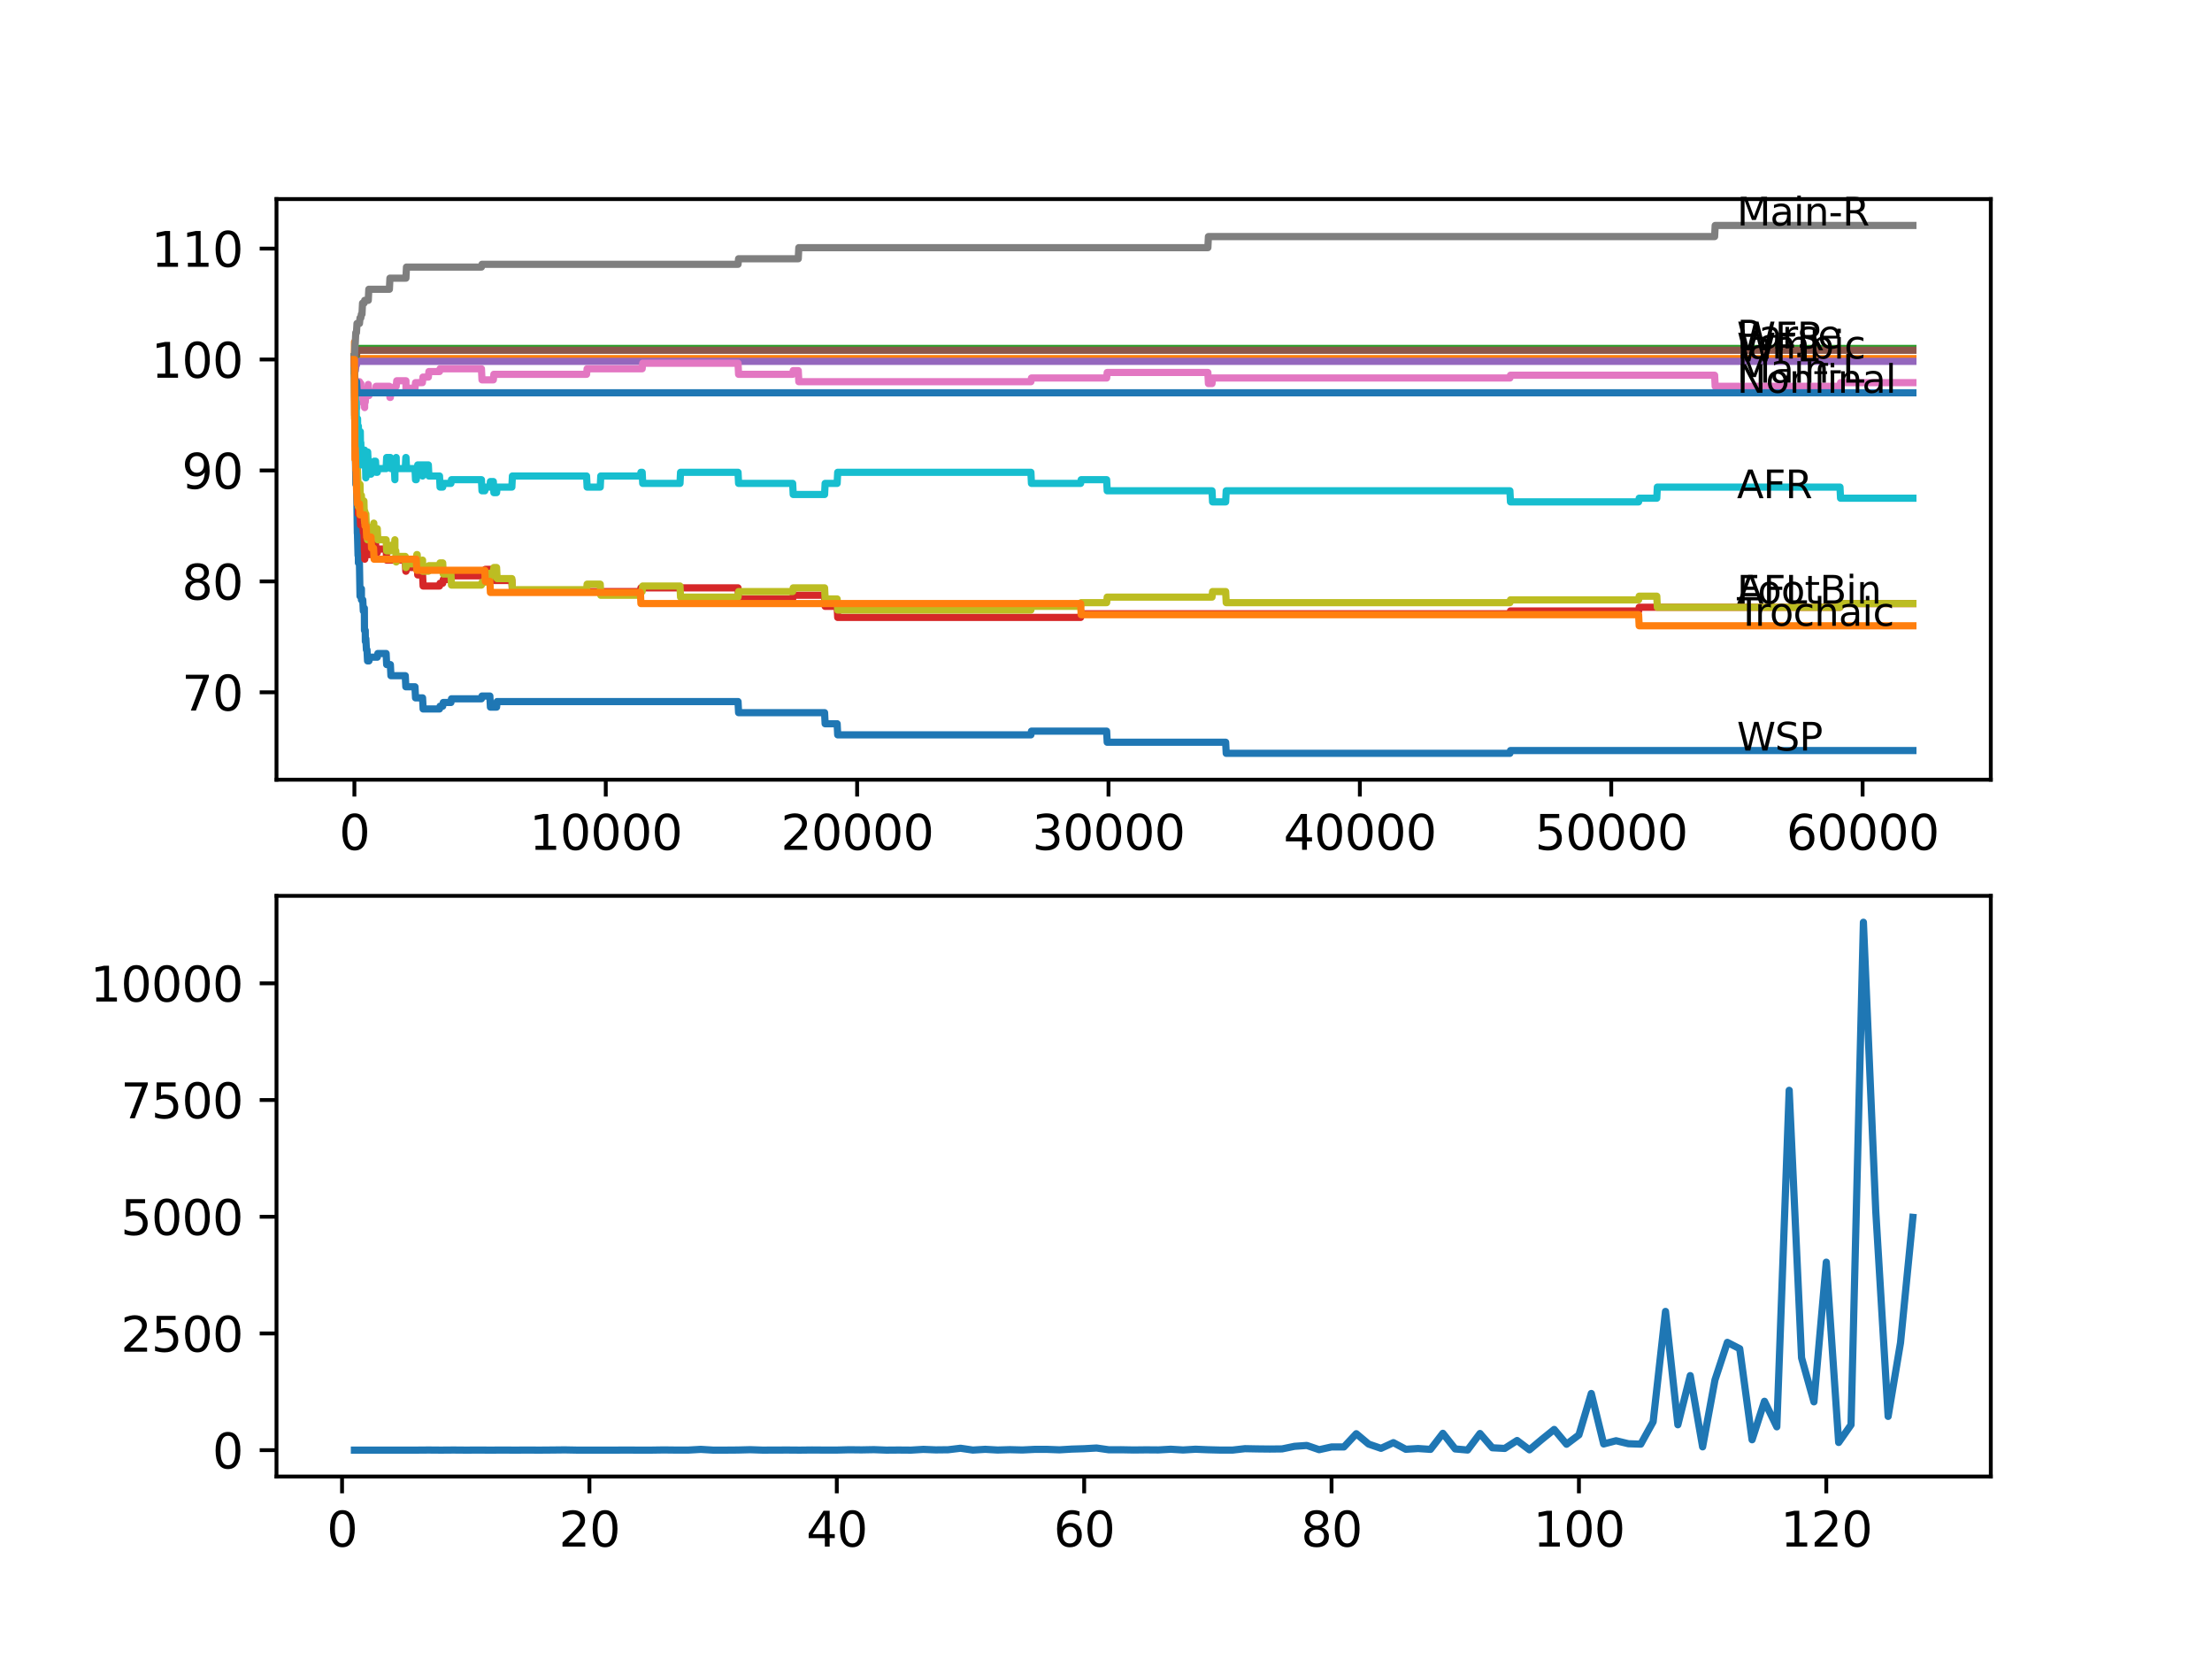 <?xml version="1.0" encoding="utf-8" standalone="no"?>
<!DOCTYPE svg PUBLIC "-//W3C//DTD SVG 1.1//EN"
  "http://www.w3.org/Graphics/SVG/1.1/DTD/svg11.dtd">
<svg xmlns:xlink="http://www.w3.org/1999/xlink" width="460.8pt" height="345.6pt" viewBox="0 0 460.8 345.6" xmlns="http://www.w3.org/2000/svg" version="1.1">
 <defs>
  <style type="text/css">*{stroke-linejoin: round; stroke-linecap: butt}</style>
 </defs>
 <g id="figure_1">
  <g id="patch_1">
   <path d="M 0 345.6 
L 460.8 345.6 
L 460.8 0 
L 0 0 
z
" style="fill: #ffffff"/>
  </g>
  <g id="axes_1">
   <g id="patch_2">
    <path d="M 57.6 162.432 
L 414.72 162.432 
L 414.72 41.472 
L 57.6 41.472 
z
" style="fill: #ffffff"/>
   </g>
   <g id="matplotlib.axis_1">
    <g id="xtick_1">
     <g id="line2d_1">
      <defs>
       <path id="md8b96fc573" d="M 0 0 
L 0 3.5 
" style="stroke: #000000; stroke-width: 0.8"/>
      </defs>
      <g>
       <use xlink:href="#md8b96fc573" x="73.827" y="162.432" style="stroke: #000000; stroke-width: 0.8"/>
      </g>
     </g>
     <g id="text_1">
      <!-- 0 -->
      <g transform="translate(70.646 177.03)scale(0.1 -0.1)">
       <defs>
        <path id="DejaVuSans-30" d="M 2034 4250 
Q 1547 4250 1301 3770 
Q 1056 3291 1056 2328 
Q 1056 1369 1301 889 
Q 1547 409 2034 409 
Q 2525 409 2770 889 
Q 3016 1369 3016 2328 
Q 3016 3291 2770 3770 
Q 2525 4250 2034 4250 
z
M 2034 4750 
Q 2819 4750 3233 4129 
Q 3647 3509 3647 2328 
Q 3647 1150 3233 529 
Q 2819 -91 2034 -91 
Q 1250 -91 836 529 
Q 422 1150 422 2328 
Q 422 3509 836 4129 
Q 1250 4750 2034 4750 
z
" transform="scale(0.016)"/>
       </defs>
       <use xlink:href="#DejaVuSans-30"/>
      </g>
     </g>
    </g>
    <g id="xtick_2">
     <g id="line2d_2">
      <g>
       <use xlink:href="#md8b96fc573" x="126.192" y="162.432" style="stroke: #000000; stroke-width: 0.8"/>
      </g>
     </g>
     <g id="text_2">
      <!-- 10000 -->
      <g transform="translate(110.286 177.03)scale(0.1 -0.1)">
       <defs>
        <path id="DejaVuSans-31" d="M 794 531 
L 1825 531 
L 1825 4091 
L 703 3866 
L 703 4441 
L 1819 4666 
L 2450 4666 
L 2450 531 
L 3481 531 
L 3481 0 
L 794 0 
L 794 531 
z
" transform="scale(0.016)"/>
       </defs>
       <use xlink:href="#DejaVuSans-31"/>
       <use xlink:href="#DejaVuSans-30" x="63.623"/>
       <use xlink:href="#DejaVuSans-30" x="127.246"/>
       <use xlink:href="#DejaVuSans-30" x="190.869"/>
       <use xlink:href="#DejaVuSans-30" x="254.492"/>
      </g>
     </g>
    </g>
    <g id="xtick_3">
     <g id="line2d_3">
      <g>
       <use xlink:href="#md8b96fc573" x="178.556" y="162.432" style="stroke: #000000; stroke-width: 0.8"/>
      </g>
     </g>
     <g id="text_3">
      <!-- 20000 -->
      <g transform="translate(162.65 177.03)scale(0.1 -0.1)">
       <defs>
        <path id="DejaVuSans-32" d="M 1228 531 
L 3431 531 
L 3431 0 
L 469 0 
L 469 531 
Q 828 903 1448 1529 
Q 2069 2156 2228 2338 
Q 2531 2678 2651 2914 
Q 2772 3150 2772 3378 
Q 2772 3750 2511 3984 
Q 2250 4219 1831 4219 
Q 1534 4219 1204 4116 
Q 875 4013 500 3803 
L 500 4441 
Q 881 4594 1212 4672 
Q 1544 4750 1819 4750 
Q 2544 4750 2975 4387 
Q 3406 4025 3406 3419 
Q 3406 3131 3298 2873 
Q 3191 2616 2906 2266 
Q 2828 2175 2409 1742 
Q 1991 1309 1228 531 
z
" transform="scale(0.016)"/>
       </defs>
       <use xlink:href="#DejaVuSans-32"/>
       <use xlink:href="#DejaVuSans-30" x="63.623"/>
       <use xlink:href="#DejaVuSans-30" x="127.246"/>
       <use xlink:href="#DejaVuSans-30" x="190.869"/>
       <use xlink:href="#DejaVuSans-30" x="254.492"/>
      </g>
     </g>
    </g>
    <g id="xtick_4">
     <g id="line2d_4">
      <g>
       <use xlink:href="#md8b96fc573" x="230.921" y="162.432" style="stroke: #000000; stroke-width: 0.8"/>
      </g>
     </g>
     <g id="text_4">
      <!-- 30000 -->
      <g transform="translate(215.015 177.03)scale(0.1 -0.1)">
       <defs>
        <path id="DejaVuSans-33" d="M 2597 2516 
Q 3050 2419 3304 2112 
Q 3559 1806 3559 1356 
Q 3559 666 3084 287 
Q 2609 -91 1734 -91 
Q 1441 -91 1130 -33 
Q 819 25 488 141 
L 488 750 
Q 750 597 1062 519 
Q 1375 441 1716 441 
Q 2309 441 2620 675 
Q 2931 909 2931 1356 
Q 2931 1769 2642 2001 
Q 2353 2234 1838 2234 
L 1294 2234 
L 1294 2753 
L 1863 2753 
Q 2328 2753 2575 2939 
Q 2822 3125 2822 3475 
Q 2822 3834 2567 4026 
Q 2313 4219 1838 4219 
Q 1578 4219 1281 4162 
Q 984 4106 628 3988 
L 628 4550 
Q 988 4650 1302 4700 
Q 1616 4750 1894 4750 
Q 2613 4750 3031 4423 
Q 3450 4097 3450 3541 
Q 3450 3153 3228 2886 
Q 3006 2619 2597 2516 
z
" transform="scale(0.016)"/>
       </defs>
       <use xlink:href="#DejaVuSans-33"/>
       <use xlink:href="#DejaVuSans-30" x="63.623"/>
       <use xlink:href="#DejaVuSans-30" x="127.246"/>
       <use xlink:href="#DejaVuSans-30" x="190.869"/>
       <use xlink:href="#DejaVuSans-30" x="254.492"/>
      </g>
     </g>
    </g>
    <g id="xtick_5">
     <g id="line2d_5">
      <g>
       <use xlink:href="#md8b96fc573" x="283.285" y="162.432" style="stroke: #000000; stroke-width: 0.8"/>
      </g>
     </g>
     <g id="text_5">
      <!-- 40000 -->
      <g transform="translate(267.379 177.03)scale(0.1 -0.1)">
       <defs>
        <path id="DejaVuSans-34" d="M 2419 4116 
L 825 1625 
L 2419 1625 
L 2419 4116 
z
M 2253 4666 
L 3047 4666 
L 3047 1625 
L 3713 1625 
L 3713 1100 
L 3047 1100 
L 3047 0 
L 2419 0 
L 2419 1100 
L 313 1100 
L 313 1709 
L 2253 4666 
z
" transform="scale(0.016)"/>
       </defs>
       <use xlink:href="#DejaVuSans-34"/>
       <use xlink:href="#DejaVuSans-30" x="63.623"/>
       <use xlink:href="#DejaVuSans-30" x="127.246"/>
       <use xlink:href="#DejaVuSans-30" x="190.869"/>
       <use xlink:href="#DejaVuSans-30" x="254.492"/>
      </g>
     </g>
    </g>
    <g id="xtick_6">
     <g id="line2d_6">
      <g>
       <use xlink:href="#md8b96fc573" x="335.65" y="162.432" style="stroke: #000000; stroke-width: 0.8"/>
      </g>
     </g>
     <g id="text_6">
      <!-- 50000 -->
      <g transform="translate(319.744 177.03)scale(0.1 -0.1)">
       <defs>
        <path id="DejaVuSans-35" d="M 691 4666 
L 3169 4666 
L 3169 4134 
L 1269 4134 
L 1269 2991 
Q 1406 3038 1543 3061 
Q 1681 3084 1819 3084 
Q 2600 3084 3056 2656 
Q 3513 2228 3513 1497 
Q 3513 744 3044 326 
Q 2575 -91 1722 -91 
Q 1428 -91 1123 -41 
Q 819 9 494 109 
L 494 744 
Q 775 591 1075 516 
Q 1375 441 1709 441 
Q 2250 441 2565 725 
Q 2881 1009 2881 1497 
Q 2881 1984 2565 2268 
Q 2250 2553 1709 2553 
Q 1456 2553 1204 2497 
Q 953 2441 691 2322 
L 691 4666 
z
" transform="scale(0.016)"/>
       </defs>
       <use xlink:href="#DejaVuSans-35"/>
       <use xlink:href="#DejaVuSans-30" x="63.623"/>
       <use xlink:href="#DejaVuSans-30" x="127.246"/>
       <use xlink:href="#DejaVuSans-30" x="190.869"/>
       <use xlink:href="#DejaVuSans-30" x="254.492"/>
      </g>
     </g>
    </g>
    <g id="xtick_7">
     <g id="line2d_7">
      <g>
       <use xlink:href="#md8b96fc573" x="388.014" y="162.432" style="stroke: #000000; stroke-width: 0.8"/>
      </g>
     </g>
     <g id="text_7">
      <!-- 60000 -->
      <g transform="translate(372.108 177.03)scale(0.1 -0.1)">
       <defs>
        <path id="DejaVuSans-36" d="M 2113 2584 
Q 1688 2584 1439 2293 
Q 1191 2003 1191 1497 
Q 1191 994 1439 701 
Q 1688 409 2113 409 
Q 2538 409 2786 701 
Q 3034 994 3034 1497 
Q 3034 2003 2786 2293 
Q 2538 2584 2113 2584 
z
M 3366 4563 
L 3366 3988 
Q 3128 4100 2886 4159 
Q 2644 4219 2406 4219 
Q 1781 4219 1451 3797 
Q 1122 3375 1075 2522 
Q 1259 2794 1537 2939 
Q 1816 3084 2150 3084 
Q 2853 3084 3261 2657 
Q 3669 2231 3669 1497 
Q 3669 778 3244 343 
Q 2819 -91 2113 -91 
Q 1303 -91 875 529 
Q 447 1150 447 2328 
Q 447 3434 972 4092 
Q 1497 4750 2381 4750 
Q 2619 4750 2861 4703 
Q 3103 4656 3366 4563 
z
" transform="scale(0.016)"/>
       </defs>
       <use xlink:href="#DejaVuSans-36"/>
       <use xlink:href="#DejaVuSans-30" x="63.623"/>
       <use xlink:href="#DejaVuSans-30" x="127.246"/>
       <use xlink:href="#DejaVuSans-30" x="190.869"/>
       <use xlink:href="#DejaVuSans-30" x="254.492"/>
      </g>
     </g>
    </g>
   </g>
   <g id="matplotlib.axis_2">
    <g id="ytick_1">
     <g id="line2d_8">
      <defs>
       <path id="m84c830e5aa" d="M 0 0 
L -3.5 0 
" style="stroke: #000000; stroke-width: 0.8"/>
      </defs>
      <g>
       <use xlink:href="#m84c830e5aa" x="57.6" y="144.223" style="stroke: #000000; stroke-width: 0.8"/>
      </g>
     </g>
     <g id="text_8">
      <!-- 70 -->
      <g transform="translate(37.875 148.023)scale(0.1 -0.1)">
       <defs>
        <path id="DejaVuSans-37" d="M 525 4666 
L 3525 4666 
L 3525 4397 
L 1831 0 
L 1172 0 
L 2766 4134 
L 525 4134 
L 525 4666 
z
" transform="scale(0.016)"/>
       </defs>
       <use xlink:href="#DejaVuSans-37"/>
       <use xlink:href="#DejaVuSans-30" x="63.623"/>
      </g>
     </g>
    </g>
    <g id="ytick_2">
     <g id="line2d_9">
      <g>
       <use xlink:href="#m84c830e5aa" x="57.6" y="121.114" style="stroke: #000000; stroke-width: 0.8"/>
      </g>
     </g>
     <g id="text_9">
      <!-- 80 -->
      <g transform="translate(37.875 124.913)scale(0.1 -0.1)">
       <defs>
        <path id="DejaVuSans-38" d="M 2034 2216 
Q 1584 2216 1326 1975 
Q 1069 1734 1069 1313 
Q 1069 891 1326 650 
Q 1584 409 2034 409 
Q 2484 409 2743 651 
Q 3003 894 3003 1313 
Q 3003 1734 2745 1975 
Q 2488 2216 2034 2216 
z
M 1403 2484 
Q 997 2584 770 2862 
Q 544 3141 544 3541 
Q 544 4100 942 4425 
Q 1341 4750 2034 4750 
Q 2731 4750 3128 4425 
Q 3525 4100 3525 3541 
Q 3525 3141 3298 2862 
Q 3072 2584 2669 2484 
Q 3125 2378 3379 2068 
Q 3634 1759 3634 1313 
Q 3634 634 3220 271 
Q 2806 -91 2034 -91 
Q 1263 -91 848 271 
Q 434 634 434 1313 
Q 434 1759 690 2068 
Q 947 2378 1403 2484 
z
M 1172 3481 
Q 1172 3119 1398 2916 
Q 1625 2713 2034 2713 
Q 2441 2713 2670 2916 
Q 2900 3119 2900 3481 
Q 2900 3844 2670 4047 
Q 2441 4250 2034 4250 
Q 1625 4250 1398 4047 
Q 1172 3844 1172 3481 
z
" transform="scale(0.016)"/>
       </defs>
       <use xlink:href="#DejaVuSans-38"/>
       <use xlink:href="#DejaVuSans-30" x="63.623"/>
      </g>
     </g>
    </g>
    <g id="ytick_3">
     <g id="line2d_10">
      <g>
       <use xlink:href="#m84c830e5aa" x="57.6" y="98.004" style="stroke: #000000; stroke-width: 0.8"/>
      </g>
     </g>
     <g id="text_10">
      <!-- 90 -->
      <g transform="translate(37.875 101.803)scale(0.1 -0.1)">
       <defs>
        <path id="DejaVuSans-39" d="M 703 97 
L 703 672 
Q 941 559 1184 500 
Q 1428 441 1663 441 
Q 2288 441 2617 861 
Q 2947 1281 2994 2138 
Q 2813 1869 2534 1725 
Q 2256 1581 1919 1581 
Q 1219 1581 811 2004 
Q 403 2428 403 3163 
Q 403 3881 828 4315 
Q 1253 4750 1959 4750 
Q 2769 4750 3195 4129 
Q 3622 3509 3622 2328 
Q 3622 1225 3098 567 
Q 2575 -91 1691 -91 
Q 1453 -91 1209 -44 
Q 966 3 703 97 
z
M 1959 2075 
Q 2384 2075 2632 2365 
Q 2881 2656 2881 3163 
Q 2881 3666 2632 3958 
Q 2384 4250 1959 4250 
Q 1534 4250 1286 3958 
Q 1038 3666 1038 3163 
Q 1038 2656 1286 2365 
Q 1534 2075 1959 2075 
z
" transform="scale(0.016)"/>
       </defs>
       <use xlink:href="#DejaVuSans-39"/>
       <use xlink:href="#DejaVuSans-30" x="63.623"/>
      </g>
     </g>
    </g>
    <g id="ytick_4">
     <g id="line2d_11">
      <g>
       <use xlink:href="#m84c830e5aa" x="57.6" y="74.894" style="stroke: #000000; stroke-width: 0.8"/>
      </g>
     </g>
     <g id="text_11">
      <!-- 100 -->
      <g transform="translate(31.512 78.694)scale(0.1 -0.1)">
       <use xlink:href="#DejaVuSans-31"/>
       <use xlink:href="#DejaVuSans-30" x="63.623"/>
       <use xlink:href="#DejaVuSans-30" x="127.246"/>
      </g>
     </g>
    </g>
    <g id="ytick_5">
     <g id="line2d_12">
      <g>
       <use xlink:href="#m84c830e5aa" x="57.6" y="51.785" style="stroke: #000000; stroke-width: 0.8"/>
      </g>
     </g>
     <g id="text_12">
      <!-- 110 -->
      <g transform="translate(31.512 55.584)scale(0.1 -0.1)">
       <use xlink:href="#DejaVuSans-31"/>
       <use xlink:href="#DejaVuSans-31" x="63.623"/>
       <use xlink:href="#DejaVuSans-30" x="127.246"/>
      </g>
     </g>
    </g>
   </g>
   <g id="line2d_13">
    <path d="M 73.833 74.317 
L 73.838 74.317 
L 73.964 92.804 
L 73.985 92.227 
L 74.006 92.227 
L 74.131 100.893 
L 74.199 100.893 
L 74.288 99.545 
L 74.294 101.856 
L 74.299 101.856 
L 74.309 101.856 
L 74.44 111.1 
L 74.466 111.1 
L 74.587 115.722 
L 74.613 115.722 
L 74.66 114.951 
L 74.665 117.262 
L 74.712 117.262 
L 74.875 117.262 
L 75 124.195 
L 75.074 124.195 
L 75.189 123.425 
L 75.252 123.425 
L 75.288 122.654 
L 75.294 124.965 
L 75.351 124.965 
L 75.571 124.965 
L 75.686 127.276 
L 75.854 127.276 
L 75.901 126.699 
L 75.927 131.321 
L 76.09 131.321 
L 76.111 133.632 
L 76.2 133.054 
L 76.215 133.054 
L 76.331 135.365 
L 76.451 135.365 
L 76.566 137.676 
L 76.859 137.676 
L 76.975 136.905 
L 78.593 136.905 
L 78.708 136.135 
L 80.436 136.135 
L 80.551 138.446 
L 81.321 138.446 
L 81.436 140.757 
L 84.426 140.757 
L 84.541 143.068 
L 86.447 143.068 
L 86.563 145.379 
L 88.029 145.379 
L 88.144 147.69 
L 91.558 147.69 
L 91.673 147.112 
L 92.223 147.112 
L 92.338 146.342 
L 93.935 146.342 
L 94.051 145.572 
L 100.292 145.572 
L 100.408 144.994 
L 102.047 144.994 
L 102.162 147.305 
L 103.445 147.305 
L 103.56 146.149 
L 153.746 146.149 
L 153.861 148.46 
L 171.775 148.46 
L 171.89 150.771 
L 174.393 150.771 
L 174.509 153.082 
L 214.756 153.082 
L 214.871 152.312 
L 230.533 152.312 
L 230.649 154.623 
L 255.328 154.623 
L 255.443 156.934 
L 314.542 156.934 
L 314.657 156.356 
L 398.487 156.356 
L 398.487 156.356 
" clip-path="url(#p5b0d6e015f)" style="fill: none; stroke: #1f77b4; stroke-width: 1.5; stroke-linecap: square"/>
   </g>
   <g id="line2d_14">
    <path d="M 73.833 74.894 
L 73.854 71.235 
L 73.948 72.391 
L 74.063 74.702 
L 398.487 74.702 
L 398.487 74.702 
" clip-path="url(#p5b0d6e015f)" style="fill: none; stroke: #ff7f0e; stroke-width: 1.5; stroke-linecap: square"/>
   </g>
   <g id="line2d_15">
    <path d="M 73.833 74.317 
L 73.838 76.628 
L 73.859 74.124 
L 73.943 75.28 
L 74.032 75.28 
L 74.147 74.124 
L 74.252 74.124 
L 74.372 72.583 
L 398.487 72.583 
L 398.487 72.583 
" clip-path="url(#p5b0d6e015f)" style="fill: none; stroke: #2ca02c; stroke-width: 1.5; stroke-linecap: square"/>
   </g>
   <g id="line2d_16">
    <path d="M 73.833 74.894 
L 73.911 83.368 
L 73.958 82.212 
L 73.964 82.212 
L 73.995 81.635 
L 74.011 86.257 
L 74.026 86.257 
L 74.147 91.456 
L 74.173 91.456 
L 74.178 93.767 
L 74.283 92.419 
L 74.288 92.419 
L 74.414 99.352 
L 74.466 99.352 
L 74.587 105.515 
L 74.613 105.515 
L 74.66 104.744 
L 74.665 107.055 
L 74.712 107.055 
L 74.995 107.055 
L 75.11 109.366 
L 75.163 109.366 
L 75.278 108.596 
L 75.571 108.596 
L 75.686 110.907 
L 75.812 110.907 
L 75.922 114.951 
L 75.927 114.181 
L 75.959 114.181 
L 75.985 116.492 
L 76.069 115.336 
L 76.111 115.336 
L 76.226 114.759 
L 76.262 114.759 
L 76.383 113.218 
L 76.451 113.218 
L 76.566 115.529 
L 77.289 115.529 
L 77.404 114.759 
L 77.818 114.759 
L 77.938 112.833 
L 78.231 112.833 
L 78.347 115.144 
L 78.593 115.144 
L 78.708 114.373 
L 80.436 114.373 
L 80.551 116.684 
L 84.426 116.684 
L 84.541 118.995 
L 84.578 118.995 
L 84.693 118.225 
L 86.714 118.225 
L 86.83 117.455 
L 86.908 117.455 
L 87.023 119.766 
L 88.029 119.766 
L 88.144 122.077 
L 91.558 122.077 
L 91.673 121.499 
L 92.223 121.499 
L 92.338 120.729 
L 93.935 120.729 
L 94.051 119.958 
L 100.292 119.958 
L 100.408 119.381 
L 100.989 119.381 
L 101.104 118.61 
L 102.769 118.61 
L 102.885 120.921 
L 106.629 120.921 
L 106.744 123.232 
L 133.403 123.232 
L 133.518 122.462 
L 153.746 122.462 
L 153.861 124.773 
L 165.125 124.773 
L 165.24 124.003 
L 171.775 124.003 
L 171.89 126.313 
L 174.393 126.313 
L 174.509 128.624 
L 225.114 128.624 
L 225.229 127.854 
L 314.542 127.854 
L 314.657 127.276 
L 341.352 127.276 
L 341.468 126.506 
L 383.302 126.506 
L 383.417 125.736 
L 398.487 125.736 
L 398.487 125.736 
" clip-path="url(#p5b0d6e015f)" style="fill: none; stroke: #d62728; stroke-width: 1.5; stroke-linecap: square"/>
   </g>
   <g id="line2d_17">
    <path d="M 73.833 74.894 
L 73.948 77.205 
L 74.032 77.205 
L 74.147 76.05 
L 74.252 76.05 
L 74.367 75.28 
L 398.487 75.28 
L 398.487 75.28 
" clip-path="url(#p5b0d6e015f)" style="fill: none; stroke: #9467bd; stroke-width: 1.5; stroke-linecap: square"/>
   </g>
   <g id="line2d_18">
    <path d="M 73.833 74.317 
L 73.843 74.317 
L 73.958 73.739 
L 74.288 73.739 
L 74.403 72.969 
L 398.487 72.969 
L 398.487 72.969 
" clip-path="url(#p5b0d6e015f)" style="fill: none; stroke: #8c564b; stroke-width: 1.5; stroke-linecap: square"/>
   </g>
   <g id="line2d_19">
    <path d="M 73.833 77.205 
L 73.838 77.205 
L 73.88 86.449 
L 73.964 84.331 
L 74.006 84.909 
L 74.095 82.02 
L 74.199 82.02 
L 74.257 81.442 
L 74.262 83.753 
L 74.288 82.598 
L 74.33 84.909 
L 74.398 82.598 
L 74.487 82.598 
L 74.608 80.672 
L 74.66 80.672 
L 74.775 79.516 
L 74.885 79.516 
L 74.98 81.827 
L 74.995 80.672 
L 75.074 80.672 
L 75.163 79.901 
L 75.168 82.212 
L 75.173 82.212 
L 75.252 82.212 
L 75.367 81.442 
L 75.409 81.442 
L 75.524 83.753 
L 75.571 83.753 
L 75.686 82.598 
L 75.854 82.598 
L 75.959 84.909 
L 75.964 83.753 
L 76.09 83.753 
L 76.205 82.02 
L 76.262 82.02 
L 76.378 81.25 
L 76.592 81.25 
L 76.708 80.094 
L 76.718 80.094 
L 76.833 82.405 
L 76.859 82.405 
L 76.975 81.635 
L 78.231 81.635 
L 78.347 80.479 
L 81.117 80.479 
L 81.232 82.79 
L 81.321 82.79 
L 81.436 81.635 
L 82.164 81.635 
L 82.279 80.479 
L 82.536 80.479 
L 82.651 79.324 
L 84.562 79.324 
L 84.578 81.635 
L 84.672 80.864 
L 86.447 80.864 
L 86.563 79.709 
L 87.992 79.709 
L 88.107 78.553 
L 89.233 78.553 
L 89.348 77.398 
L 91.558 77.398 
L 91.673 76.82 
L 100.292 76.82 
L 100.408 79.131 
L 102.769 79.131 
L 102.885 77.976 
L 122.191 77.976 
L 122.307 76.82 
L 133.774 76.82 
L 133.89 75.665 
L 153.746 75.665 
L 153.861 77.976 
L 165.125 77.976 
L 165.24 77.205 
L 166.293 77.205 
L 166.408 79.516 
L 214.756 79.516 
L 214.871 78.746 
L 230.533 78.746 
L 230.649 77.591 
L 251.621 77.591 
L 251.736 79.901 
L 252.485 79.901 
L 252.6 78.746 
L 314.542 78.746 
L 314.657 78.168 
L 357.187 78.168 
L 357.303 80.479 
L 383.302 80.479 
L 383.417 79.709 
L 398.487 79.709 
L 398.487 79.709 
" clip-path="url(#p5b0d6e015f)" style="fill: none; stroke: #e377c2; stroke-width: 1.5; stroke-linecap: square"/>
   </g>
   <g id="line2d_20">
    <path d="M 73.833 74.317 
L 73.838 74.317 
L 73.964 71.621 
L 74 71.621 
L 74.115 69.31 
L 74.257 69.31 
L 74.372 67.384 
L 74.885 67.384 
L 75 66.228 
L 75.163 66.228 
L 75.278 65.458 
L 75.409 65.458 
L 75.524 63.147 
L 75.854 63.147 
L 75.969 62.569 
L 76.718 62.569 
L 76.833 60.258 
L 81.117 60.258 
L 81.232 57.947 
L 84.562 57.947 
L 84.677 55.636 
L 100.292 55.636 
L 100.408 55.059 
L 153.746 55.059 
L 153.861 53.903 
L 166.293 53.903 
L 166.408 51.592 
L 251.621 51.592 
L 251.736 49.281 
L 357.187 49.281 
L 357.303 46.97 
L 398.487 46.97 
L 398.487 46.97 
" clip-path="url(#p5b0d6e015f)" style="fill: none; stroke: #7f7f7f; stroke-width: 1.5; stroke-linecap: square"/>
   </g>
   <g id="line2d_21">
    <path d="M 73.833 77.205 
L 73.88 87.22 
L 73.953 83.368 
L 73.964 83.368 
L 74.006 81.635 
L 74.032 87.412 
L 74.074 91.456 
L 74.142 89.145 
L 74.173 89.145 
L 74.299 97.041 
L 74.309 97.041 
L 74.32 99.352 
L 74.383 95.886 
L 74.419 98.197 
L 74.466 98.197 
L 74.587 103.204 
L 74.613 103.204 
L 74.66 105.515 
L 74.723 104.359 
L 74.875 104.359 
L 74.995 100.893 
L 75.074 105.515 
L 75.11 104.744 
L 75.163 104.744 
L 75.283 103.204 
L 75.288 103.204 
L 75.404 105.515 
L 75.571 105.515 
L 75.686 104.359 
L 75.812 104.359 
L 75.922 108.403 
L 75.927 107.633 
L 75.959 107.633 
L 75.985 106.478 
L 75.99 108.789 
L 76.063 108.789 
L 76.09 108.789 
L 76.205 107.055 
L 76.215 107.055 
L 76.331 110.137 
L 76.451 110.137 
L 76.566 112.448 
L 76.592 112.448 
L 76.708 111.292 
L 76.859 111.292 
L 76.975 110.522 
L 77.289 110.522 
L 77.404 109.752 
L 77.818 109.752 
L 77.87 108.981 
L 77.875 111.292 
L 77.917 111.292 
L 78.231 111.292 
L 78.347 110.137 
L 78.593 110.137 
L 78.708 112.448 
L 80.436 112.448 
L 80.551 114.759 
L 81.321 114.759 
L 81.436 113.603 
L 82.164 113.603 
L 82.263 112.448 
L 82.269 114.759 
L 82.447 114.759 
L 82.536 117.07 
L 82.557 115.914 
L 84.426 115.914 
L 84.541 118.225 
L 84.578 118.225 
L 84.693 117.455 
L 86.447 117.455 
L 86.563 116.299 
L 86.714 116.299 
L 86.83 115.529 
L 86.908 115.529 
L 87.023 117.84 
L 87.992 117.84 
L 88.029 116.684 
L 88.034 118.995 
L 88.097 118.995 
L 89.233 118.995 
L 89.348 117.84 
L 91.558 117.84 
L 91.673 117.262 
L 92.223 117.262 
L 92.338 119.573 
L 93.935 119.573 
L 94.051 121.884 
L 100.292 121.884 
L 100.408 121.306 
L 100.989 121.306 
L 101.104 120.536 
L 102.047 120.536 
L 102.162 119.381 
L 102.769 119.381 
L 102.885 118.225 
L 103.445 118.225 
L 103.56 120.536 
L 106.629 120.536 
L 106.744 122.847 
L 122.191 122.847 
L 122.307 121.692 
L 125.04 121.692 
L 125.155 124.003 
L 133.403 124.003 
L 133.518 123.232 
L 133.774 123.232 
L 133.89 122.077 
L 141.655 122.077 
L 141.77 124.388 
L 153.746 124.388 
L 153.861 123.232 
L 165.125 123.232 
L 165.24 122.462 
L 171.775 122.462 
L 171.89 124.773 
L 174.393 124.773 
L 174.509 127.084 
L 214.756 127.084 
L 214.871 126.313 
L 225.114 126.313 
L 225.229 125.543 
L 230.533 125.543 
L 230.649 124.388 
L 252.485 124.388 
L 252.6 123.232 
L 255.328 123.232 
L 255.443 125.543 
L 314.542 125.543 
L 314.657 124.965 
L 341.352 124.965 
L 341.468 124.195 
L 345.138 124.195 
L 345.254 126.506 
L 383.302 126.506 
L 383.417 125.736 
L 398.487 125.736 
L 398.487 125.736 
" clip-path="url(#p5b0d6e015f)" style="fill: none; stroke: #bcbd22; stroke-width: 1.5; stroke-linecap: square"/>
   </g>
   <g id="line2d_22">
    <path d="M 73.833 77.205 
L 73.838 77.205 
L 73.969 86.834 
L 73.995 86.834 
L 74.032 81.057 
L 74.11 89.145 
L 74.173 89.145 
L 74.199 83.753 
L 74.262 90.686 
L 74.283 88.375 
L 74.403 94.152 
L 74.409 94.152 
L 74.487 87.22 
L 74.524 91.842 
L 74.582 91.842 
L 74.66 88.76 
L 74.692 91.071 
L 74.875 91.071 
L 74.885 89.916 
L 74.89 92.227 
L 74.98 92.227 
L 74.995 94.538 
L 75.058 89.916 
L 75.089 92.227 
L 75.163 92.227 
L 75.283 96.849 
L 75.288 96.849 
L 75.404 94.538 
L 75.571 94.538 
L 75.686 96.849 
L 75.812 96.849 
L 75.927 93.767 
L 75.959 93.767 
L 75.985 96.078 
L 76.069 94.923 
L 76.09 94.923 
L 76.21 99.545 
L 76.215 99.545 
L 76.331 96.463 
L 76.451 96.463 
L 76.566 94.152 
L 76.592 94.152 
L 76.708 96.463 
L 76.859 96.463 
L 76.975 98.774 
L 77.289 98.774 
L 77.404 98.004 
L 77.818 98.004 
L 77.938 96.078 
L 78.231 96.078 
L 78.347 98.389 
L 78.593 98.389 
L 78.708 97.619 
L 80.436 97.619 
L 80.551 95.308 
L 81.321 95.308 
L 81.436 97.619 
L 82.164 97.619 
L 82.263 99.93 
L 82.274 97.619 
L 82.447 97.619 
L 82.536 95.308 
L 82.557 97.619 
L 84.426 97.619 
L 84.541 95.308 
L 84.578 95.308 
L 84.693 97.619 
L 86.447 97.619 
L 86.563 99.93 
L 86.714 99.93 
L 86.83 99.16 
L 86.908 99.16 
L 87.023 96.849 
L 87.992 96.849 
L 88.029 99.16 
L 88.102 96.849 
L 89.233 96.849 
L 89.348 99.16 
L 91.558 99.16 
L 91.673 101.471 
L 92.223 101.471 
L 92.338 100.7 
L 93.935 100.7 
L 94.051 99.93 
L 100.292 99.93 
L 100.408 102.241 
L 100.989 102.241 
L 101.104 101.471 
L 102.047 101.471 
L 102.162 100.315 
L 102.769 100.315 
L 102.885 102.626 
L 103.445 102.626 
L 103.56 101.471 
L 106.629 101.471 
L 106.744 99.16 
L 122.191 99.16 
L 122.307 101.471 
L 125.04 101.471 
L 125.155 99.16 
L 133.403 99.16 
L 133.518 98.389 
L 133.774 98.389 
L 133.89 100.7 
L 141.655 100.7 
L 141.77 98.389 
L 153.746 98.389 
L 153.861 100.7 
L 165.125 100.7 
L 165.24 103.011 
L 171.775 103.011 
L 171.89 100.7 
L 174.393 100.7 
L 174.509 98.389 
L 214.756 98.389 
L 214.871 100.7 
L 225.114 100.7 
L 225.229 99.93 
L 230.533 99.93 
L 230.649 102.241 
L 252.485 102.241 
L 252.6 104.552 
L 255.328 104.552 
L 255.443 102.241 
L 314.542 102.241 
L 314.657 104.552 
L 341.352 104.552 
L 341.468 103.782 
L 345.138 103.782 
L 345.254 101.471 
L 383.302 101.471 
L 383.417 103.782 
L 398.487 103.782 
L 398.487 103.782 
" clip-path="url(#p5b0d6e015f)" style="fill: none; stroke: #17becf; stroke-width: 1.5; stroke-linecap: square"/>
   </g>
   <g id="line2d_23">
    <path d="M 73.833 77.205 
L 73.843 77.205 
L 73.958 79.516 
L 74.288 79.516 
L 74.403 81.827 
L 398.487 81.827 
L 398.487 81.827 
" clip-path="url(#p5b0d6e015f)" style="fill: none; stroke: #1f77b4; stroke-width: 1.5; stroke-linecap: square"/>
   </g>
   <g id="line2d_24">
    <path d="M 73.833 74.894 
L 73.838 74.894 
L 73.948 95.693 
L 73.99 93.382 
L 74.016 93.382 
L 74.136 98.004 
L 74.178 98.004 
L 74.299 102.626 
L 74.32 102.626 
L 74.435 104.937 
L 74.875 104.937 
L 74.99 107.248 
L 75.922 107.248 
L 76.037 109.559 
L 76.273 109.559 
L 76.388 111.87 
L 77.289 111.87 
L 77.404 114.181 
L 77.818 114.181 
L 77.933 116.492 
L 86.714 116.492 
L 86.83 118.803 
L 100.989 118.803 
L 101.104 121.114 
L 102.047 121.114 
L 102.162 123.425 
L 133.403 123.425 
L 133.518 125.736 
L 225.114 125.736 
L 225.229 128.047 
L 341.352 128.047 
L 341.468 130.358 
L 398.487 130.358 
L 398.487 130.358 
" clip-path="url(#p5b0d6e015f)" style="fill: none; stroke: #ff7f0e; stroke-width: 1.5; stroke-linecap: square"/>
   </g>
   <g id="patch_3">
    <path d="M 57.6 162.432 
L 57.6 41.472 
" style="fill: none; stroke: #000000; stroke-width: 0.8; stroke-linejoin: miter; stroke-linecap: square"/>
   </g>
   <g id="patch_4">
    <path d="M 414.72 162.432 
L 414.72 41.472 
" style="fill: none; stroke: #000000; stroke-width: 0.8; stroke-linejoin: miter; stroke-linecap: square"/>
   </g>
   <g id="patch_5">
    <path d="M 57.6 162.432 
L 414.72 162.432 
" style="fill: none; stroke: #000000; stroke-width: 0.8; stroke-linejoin: miter; stroke-linecap: square"/>
   </g>
   <g id="patch_6">
    <path d="M 57.6 41.472 
L 414.72 41.472 
" style="fill: none; stroke: #000000; stroke-width: 0.8; stroke-linejoin: miter; stroke-linecap: square"/>
   </g>
   <g id="text_13">
    <!-- WSP -->
    <g transform="translate(361.832 156.356)scale(0.08 -0.08)">
     <defs>
      <path id="DejaVuSans-57" d="M 213 4666 
L 850 4666 
L 1831 722 
L 2809 4666 
L 3519 4666 
L 4500 722 
L 5478 4666 
L 6119 4666 
L 4947 0 
L 4153 0 
L 3169 4050 
L 2175 0 
L 1381 0 
L 213 4666 
z
" transform="scale(0.016)"/>
      <path id="DejaVuSans-53" d="M 3425 4513 
L 3425 3897 
Q 3066 4069 2747 4153 
Q 2428 4238 2131 4238 
Q 1616 4238 1336 4038 
Q 1056 3838 1056 3469 
Q 1056 3159 1242 3001 
Q 1428 2844 1947 2747 
L 2328 2669 
Q 3034 2534 3370 2195 
Q 3706 1856 3706 1288 
Q 3706 609 3251 259 
Q 2797 -91 1919 -91 
Q 1588 -91 1214 -16 
Q 841 59 441 206 
L 441 856 
Q 825 641 1194 531 
Q 1563 422 1919 422 
Q 2459 422 2753 634 
Q 3047 847 3047 1241 
Q 3047 1584 2836 1778 
Q 2625 1972 2144 2069 
L 1759 2144 
Q 1053 2284 737 2584 
Q 422 2884 422 3419 
Q 422 4038 858 4394 
Q 1294 4750 2059 4750 
Q 2388 4750 2728 4690 
Q 3069 4631 3425 4513 
z
" transform="scale(0.016)"/>
      <path id="DejaVuSans-50" d="M 1259 4147 
L 1259 2394 
L 2053 2394 
Q 2494 2394 2734 2622 
Q 2975 2850 2975 3272 
Q 2975 3691 2734 3919 
Q 2494 4147 2053 4147 
L 1259 4147 
z
M 628 4666 
L 2053 4666 
Q 2838 4666 3239 4311 
Q 3641 3956 3641 3272 
Q 3641 2581 3239 2228 
Q 2838 1875 2053 1875 
L 1259 1875 
L 1259 0 
L 628 0 
L 628 4666 
z
" transform="scale(0.016)"/>
     </defs>
     <use xlink:href="#DejaVuSans-57"/>
     <use xlink:href="#DejaVuSans-53" x="98.877"/>
     <use xlink:href="#DejaVuSans-50" x="162.354"/>
    </g>
   </g>
   <g id="text_14">
    <!-- Iambic -->
    <g transform="translate(361.832 74.702)scale(0.08 -0.08)">
     <defs>
      <path id="DejaVuSans-49" d="M 628 4666 
L 1259 4666 
L 1259 0 
L 628 0 
L 628 4666 
z
" transform="scale(0.016)"/>
      <path id="DejaVuSans-61" d="M 2194 1759 
Q 1497 1759 1228 1600 
Q 959 1441 959 1056 
Q 959 750 1161 570 
Q 1363 391 1709 391 
Q 2188 391 2477 730 
Q 2766 1069 2766 1631 
L 2766 1759 
L 2194 1759 
z
M 3341 1997 
L 3341 0 
L 2766 0 
L 2766 531 
Q 2569 213 2275 61 
Q 1981 -91 1556 -91 
Q 1019 -91 701 211 
Q 384 513 384 1019 
Q 384 1609 779 1909 
Q 1175 2209 1959 2209 
L 2766 2209 
L 2766 2266 
Q 2766 2663 2505 2880 
Q 2244 3097 1772 3097 
Q 1472 3097 1187 3025 
Q 903 2953 641 2809 
L 641 3341 
Q 956 3463 1253 3523 
Q 1550 3584 1831 3584 
Q 2591 3584 2966 3190 
Q 3341 2797 3341 1997 
z
" transform="scale(0.016)"/>
      <path id="DejaVuSans-6d" d="M 3328 2828 
Q 3544 3216 3844 3400 
Q 4144 3584 4550 3584 
Q 5097 3584 5394 3201 
Q 5691 2819 5691 2113 
L 5691 0 
L 5113 0 
L 5113 2094 
Q 5113 2597 4934 2840 
Q 4756 3084 4391 3084 
Q 3944 3084 3684 2787 
Q 3425 2491 3425 1978 
L 3425 0 
L 2847 0 
L 2847 2094 
Q 2847 2600 2669 2842 
Q 2491 3084 2119 3084 
Q 1678 3084 1418 2786 
Q 1159 2488 1159 1978 
L 1159 0 
L 581 0 
L 581 3500 
L 1159 3500 
L 1159 2956 
Q 1356 3278 1631 3431 
Q 1906 3584 2284 3584 
Q 2666 3584 2933 3390 
Q 3200 3197 3328 2828 
z
" transform="scale(0.016)"/>
      <path id="DejaVuSans-62" d="M 3116 1747 
Q 3116 2381 2855 2742 
Q 2594 3103 2138 3103 
Q 1681 3103 1420 2742 
Q 1159 2381 1159 1747 
Q 1159 1113 1420 752 
Q 1681 391 2138 391 
Q 2594 391 2855 752 
Q 3116 1113 3116 1747 
z
M 1159 2969 
Q 1341 3281 1617 3432 
Q 1894 3584 2278 3584 
Q 2916 3584 3314 3078 
Q 3713 2572 3713 1747 
Q 3713 922 3314 415 
Q 2916 -91 2278 -91 
Q 1894 -91 1617 61 
Q 1341 213 1159 525 
L 1159 0 
L 581 0 
L 581 4863 
L 1159 4863 
L 1159 2969 
z
" transform="scale(0.016)"/>
      <path id="DejaVuSans-69" d="M 603 3500 
L 1178 3500 
L 1178 0 
L 603 0 
L 603 3500 
z
M 603 4863 
L 1178 4863 
L 1178 4134 
L 603 4134 
L 603 4863 
z
" transform="scale(0.016)"/>
      <path id="DejaVuSans-63" d="M 3122 3366 
L 3122 2828 
Q 2878 2963 2633 3030 
Q 2388 3097 2138 3097 
Q 1578 3097 1268 2742 
Q 959 2388 959 1747 
Q 959 1106 1268 751 
Q 1578 397 2138 397 
Q 2388 397 2633 464 
Q 2878 531 3122 666 
L 3122 134 
Q 2881 22 2623 -34 
Q 2366 -91 2075 -91 
Q 1284 -91 818 406 
Q 353 903 353 1747 
Q 353 2603 823 3093 
Q 1294 3584 2113 3584 
Q 2378 3584 2631 3529 
Q 2884 3475 3122 3366 
z
" transform="scale(0.016)"/>
     </defs>
     <use xlink:href="#DejaVuSans-49"/>
     <use xlink:href="#DejaVuSans-61" x="29.492"/>
     <use xlink:href="#DejaVuSans-6d" x="90.771"/>
     <use xlink:href="#DejaVuSans-62" x="188.184"/>
     <use xlink:href="#DejaVuSans-69" x="251.66"/>
     <use xlink:href="#DejaVuSans-63" x="279.443"/>
    </g>
   </g>
   <g id="text_15">
    <!-- Parse -->
    <g transform="translate(361.832 72.583)scale(0.08 -0.08)">
     <defs>
      <path id="DejaVuSans-72" d="M 2631 2963 
Q 2534 3019 2420 3045 
Q 2306 3072 2169 3072 
Q 1681 3072 1420 2755 
Q 1159 2438 1159 1844 
L 1159 0 
L 581 0 
L 581 3500 
L 1159 3500 
L 1159 2956 
Q 1341 3275 1631 3429 
Q 1922 3584 2338 3584 
Q 2397 3584 2469 3576 
Q 2541 3569 2628 3553 
L 2631 2963 
z
" transform="scale(0.016)"/>
      <path id="DejaVuSans-73" d="M 2834 3397 
L 2834 2853 
Q 2591 2978 2328 3040 
Q 2066 3103 1784 3103 
Q 1356 3103 1142 2972 
Q 928 2841 928 2578 
Q 928 2378 1081 2264 
Q 1234 2150 1697 2047 
L 1894 2003 
Q 2506 1872 2764 1633 
Q 3022 1394 3022 966 
Q 3022 478 2636 193 
Q 2250 -91 1575 -91 
Q 1294 -91 989 -36 
Q 684 19 347 128 
L 347 722 
Q 666 556 975 473 
Q 1284 391 1588 391 
Q 1994 391 2212 530 
Q 2431 669 2431 922 
Q 2431 1156 2273 1281 
Q 2116 1406 1581 1522 
L 1381 1569 
Q 847 1681 609 1914 
Q 372 2147 372 2553 
Q 372 3047 722 3315 
Q 1072 3584 1716 3584 
Q 2034 3584 2315 3537 
Q 2597 3491 2834 3397 
z
" transform="scale(0.016)"/>
      <path id="DejaVuSans-65" d="M 3597 1894 
L 3597 1613 
L 953 1613 
Q 991 1019 1311 708 
Q 1631 397 2203 397 
Q 2534 397 2845 478 
Q 3156 559 3463 722 
L 3463 178 
Q 3153 47 2828 -22 
Q 2503 -91 2169 -91 
Q 1331 -91 842 396 
Q 353 884 353 1716 
Q 353 2575 817 3079 
Q 1281 3584 2069 3584 
Q 2775 3584 3186 3129 
Q 3597 2675 3597 1894 
z
M 3022 2063 
Q 3016 2534 2758 2815 
Q 2500 3097 2075 3097 
Q 1594 3097 1305 2825 
Q 1016 2553 972 2059 
L 3022 2063 
z
" transform="scale(0.016)"/>
     </defs>
     <use xlink:href="#DejaVuSans-50"/>
     <use xlink:href="#DejaVuSans-61" x="55.803"/>
     <use xlink:href="#DejaVuSans-72" x="117.082"/>
     <use xlink:href="#DejaVuSans-73" x="158.195"/>
     <use xlink:href="#DejaVuSans-65" x="210.295"/>
    </g>
   </g>
   <g id="text_16">
    <!-- FootBin -->
    <g transform="translate(361.832 125.736)scale(0.08 -0.08)">
     <defs>
      <path id="DejaVuSans-46" d="M 628 4666 
L 3309 4666 
L 3309 4134 
L 1259 4134 
L 1259 2759 
L 3109 2759 
L 3109 2228 
L 1259 2228 
L 1259 0 
L 628 0 
L 628 4666 
z
" transform="scale(0.016)"/>
      <path id="DejaVuSans-6f" d="M 1959 3097 
Q 1497 3097 1228 2736 
Q 959 2375 959 1747 
Q 959 1119 1226 758 
Q 1494 397 1959 397 
Q 2419 397 2687 759 
Q 2956 1122 2956 1747 
Q 2956 2369 2687 2733 
Q 2419 3097 1959 3097 
z
M 1959 3584 
Q 2709 3584 3137 3096 
Q 3566 2609 3566 1747 
Q 3566 888 3137 398 
Q 2709 -91 1959 -91 
Q 1206 -91 779 398 
Q 353 888 353 1747 
Q 353 2609 779 3096 
Q 1206 3584 1959 3584 
z
" transform="scale(0.016)"/>
      <path id="DejaVuSans-74" d="M 1172 4494 
L 1172 3500 
L 2356 3500 
L 2356 3053 
L 1172 3053 
L 1172 1153 
Q 1172 725 1289 603 
Q 1406 481 1766 481 
L 2356 481 
L 2356 0 
L 1766 0 
Q 1100 0 847 248 
Q 594 497 594 1153 
L 594 3053 
L 172 3053 
L 172 3500 
L 594 3500 
L 594 4494 
L 1172 4494 
z
" transform="scale(0.016)"/>
      <path id="DejaVuSans-42" d="M 1259 2228 
L 1259 519 
L 2272 519 
Q 2781 519 3026 730 
Q 3272 941 3272 1375 
Q 3272 1813 3026 2020 
Q 2781 2228 2272 2228 
L 1259 2228 
z
M 1259 4147 
L 1259 2741 
L 2194 2741 
Q 2656 2741 2882 2914 
Q 3109 3088 3109 3444 
Q 3109 3797 2882 3972 
Q 2656 4147 2194 4147 
L 1259 4147 
z
M 628 4666 
L 2241 4666 
Q 2963 4666 3353 4366 
Q 3744 4066 3744 3513 
Q 3744 3084 3544 2831 
Q 3344 2578 2956 2516 
Q 3422 2416 3680 2098 
Q 3938 1781 3938 1306 
Q 3938 681 3513 340 
Q 3088 0 2303 0 
L 628 0 
L 628 4666 
z
" transform="scale(0.016)"/>
      <path id="DejaVuSans-6e" d="M 3513 2113 
L 3513 0 
L 2938 0 
L 2938 2094 
Q 2938 2591 2744 2837 
Q 2550 3084 2163 3084 
Q 1697 3084 1428 2787 
Q 1159 2491 1159 1978 
L 1159 0 
L 581 0 
L 581 3500 
L 1159 3500 
L 1159 2956 
Q 1366 3272 1645 3428 
Q 1925 3584 2291 3584 
Q 2894 3584 3203 3211 
Q 3513 2838 3513 2113 
z
" transform="scale(0.016)"/>
     </defs>
     <use xlink:href="#DejaVuSans-46"/>
     <use xlink:href="#DejaVuSans-6f" x="53.895"/>
     <use xlink:href="#DejaVuSans-6f" x="115.076"/>
     <use xlink:href="#DejaVuSans-74" x="176.258"/>
     <use xlink:href="#DejaVuSans-42" x="215.467"/>
     <use xlink:href="#DejaVuSans-69" x="284.07"/>
     <use xlink:href="#DejaVuSans-6e" x="311.854"/>
    </g>
   </g>
   <g id="text_17">
    <!-- WFL -->
    <g transform="translate(361.832 75.28)scale(0.08 -0.08)">
     <defs>
      <path id="DejaVuSans-4c" d="M 628 4666 
L 1259 4666 
L 1259 531 
L 3531 531 
L 3531 0 
L 628 0 
L 628 4666 
z
" transform="scale(0.016)"/>
     </defs>
     <use xlink:href="#DejaVuSans-57"/>
     <use xlink:href="#DejaVuSans-46" x="98.877"/>
     <use xlink:href="#DejaVuSans-4c" x="156.396"/>
    </g>
   </g>
   <g id="text_18">
    <!-- WFR -->
    <g transform="translate(361.832 72.969)scale(0.08 -0.08)">
     <defs>
      <path id="DejaVuSans-52" d="M 2841 2188 
Q 3044 2119 3236 1894 
Q 3428 1669 3622 1275 
L 4263 0 
L 3584 0 
L 2988 1197 
Q 2756 1666 2539 1819 
Q 2322 1972 1947 1972 
L 1259 1972 
L 1259 0 
L 628 0 
L 628 4666 
L 2053 4666 
Q 2853 4666 3247 4331 
Q 3641 3997 3641 3322 
Q 3641 2881 3436 2590 
Q 3231 2300 2841 2188 
z
M 1259 4147 
L 1259 2491 
L 2053 2491 
Q 2509 2491 2742 2702 
Q 2975 2913 2975 3322 
Q 2975 3731 2742 3939 
Q 2509 4147 2053 4147 
L 1259 4147 
z
" transform="scale(0.016)"/>
     </defs>
     <use xlink:href="#DejaVuSans-57"/>
     <use xlink:href="#DejaVuSans-46" x="98.877"/>
     <use xlink:href="#DejaVuSans-52" x="156.396"/>
    </g>
   </g>
   <g id="text_19">
    <!-- Main-L -->
    <g transform="translate(361.832 79.709)scale(0.08 -0.08)">
     <defs>
      <path id="DejaVuSans-4d" d="M 628 4666 
L 1569 4666 
L 2759 1491 
L 3956 4666 
L 4897 4666 
L 4897 0 
L 4281 0 
L 4281 4097 
L 3078 897 
L 2444 897 
L 1241 4097 
L 1241 0 
L 628 0 
L 628 4666 
z
" transform="scale(0.016)"/>
      <path id="DejaVuSans-2d" d="M 313 2009 
L 1997 2009 
L 1997 1497 
L 313 1497 
L 313 2009 
z
" transform="scale(0.016)"/>
     </defs>
     <use xlink:href="#DejaVuSans-4d"/>
     <use xlink:href="#DejaVuSans-61" x="86.279"/>
     <use xlink:href="#DejaVuSans-69" x="147.559"/>
     <use xlink:href="#DejaVuSans-6e" x="175.342"/>
     <use xlink:href="#DejaVuSans-2d" x="238.721"/>
     <use xlink:href="#DejaVuSans-4c" x="274.805"/>
    </g>
   </g>
   <g id="text_20">
    <!-- Main-R -->
    <g transform="translate(361.832 46.97)scale(0.08 -0.08)">
     <use xlink:href="#DejaVuSans-4d"/>
     <use xlink:href="#DejaVuSans-61" x="86.279"/>
     <use xlink:href="#DejaVuSans-69" x="147.559"/>
     <use xlink:href="#DejaVuSans-6e" x="175.342"/>
     <use xlink:href="#DejaVuSans-2d" x="238.721"/>
     <use xlink:href="#DejaVuSans-52" x="274.805"/>
    </g>
   </g>
   <g id="text_21">
    <!-- AFL -->
    <g transform="translate(361.832 125.736)scale(0.08 -0.08)">
     <defs>
      <path id="DejaVuSans-41" d="M 2188 4044 
L 1331 1722 
L 3047 1722 
L 2188 4044 
z
M 1831 4666 
L 2547 4666 
L 4325 0 
L 3669 0 
L 3244 1197 
L 1141 1197 
L 716 0 
L 50 0 
L 1831 4666 
z
" transform="scale(0.016)"/>
     </defs>
     <use xlink:href="#DejaVuSans-41"/>
     <use xlink:href="#DejaVuSans-46" x="68.408"/>
     <use xlink:href="#DejaVuSans-4c" x="125.928"/>
    </g>
   </g>
   <g id="text_22">
    <!-- AFR -->
    <g transform="translate(361.832 103.782)scale(0.08 -0.08)">
     <use xlink:href="#DejaVuSans-41"/>
     <use xlink:href="#DejaVuSans-46" x="68.408"/>
     <use xlink:href="#DejaVuSans-52" x="125.928"/>
    </g>
   </g>
   <g id="text_23">
    <!-- Nonfinal -->
    <g transform="translate(361.832 81.827)scale(0.08 -0.08)">
     <defs>
      <path id="DejaVuSans-4e" d="M 628 4666 
L 1478 4666 
L 3547 763 
L 3547 4666 
L 4159 4666 
L 4159 0 
L 3309 0 
L 1241 3903 
L 1241 0 
L 628 0 
L 628 4666 
z
" transform="scale(0.016)"/>
      <path id="DejaVuSans-66" d="M 2375 4863 
L 2375 4384 
L 1825 4384 
Q 1516 4384 1395 4259 
Q 1275 4134 1275 3809 
L 1275 3500 
L 2222 3500 
L 2222 3053 
L 1275 3053 
L 1275 0 
L 697 0 
L 697 3053 
L 147 3053 
L 147 3500 
L 697 3500 
L 697 3744 
Q 697 4328 969 4595 
Q 1241 4863 1831 4863 
L 2375 4863 
z
" transform="scale(0.016)"/>
      <path id="DejaVuSans-6c" d="M 603 4863 
L 1178 4863 
L 1178 0 
L 603 0 
L 603 4863 
z
" transform="scale(0.016)"/>
     </defs>
     <use xlink:href="#DejaVuSans-4e"/>
     <use xlink:href="#DejaVuSans-6f" x="74.805"/>
     <use xlink:href="#DejaVuSans-6e" x="135.986"/>
     <use xlink:href="#DejaVuSans-66" x="199.365"/>
     <use xlink:href="#DejaVuSans-69" x="234.57"/>
     <use xlink:href="#DejaVuSans-6e" x="262.354"/>
     <use xlink:href="#DejaVuSans-61" x="325.732"/>
     <use xlink:href="#DejaVuSans-6c" x="387.012"/>
    </g>
   </g>
   <g id="text_24">
    <!-- Trochaic -->
    <g transform="translate(361.832 130.358)scale(0.08 -0.08)">
     <defs>
      <path id="DejaVuSans-54" d="M -19 4666 
L 3928 4666 
L 3928 4134 
L 2272 4134 
L 2272 0 
L 1638 0 
L 1638 4134 
L -19 4134 
L -19 4666 
z
" transform="scale(0.016)"/>
      <path id="DejaVuSans-68" d="M 3513 2113 
L 3513 0 
L 2938 0 
L 2938 2094 
Q 2938 2591 2744 2837 
Q 2550 3084 2163 3084 
Q 1697 3084 1428 2787 
Q 1159 2491 1159 1978 
L 1159 0 
L 581 0 
L 581 4863 
L 1159 4863 
L 1159 2956 
Q 1366 3272 1645 3428 
Q 1925 3584 2291 3584 
Q 2894 3584 3203 3211 
Q 3513 2838 3513 2113 
z
" transform="scale(0.016)"/>
     </defs>
     <use xlink:href="#DejaVuSans-54"/>
     <use xlink:href="#DejaVuSans-72" x="46.334"/>
     <use xlink:href="#DejaVuSans-6f" x="85.197"/>
     <use xlink:href="#DejaVuSans-63" x="146.379"/>
     <use xlink:href="#DejaVuSans-68" x="201.359"/>
     <use xlink:href="#DejaVuSans-61" x="264.738"/>
     <use xlink:href="#DejaVuSans-69" x="326.018"/>
     <use xlink:href="#DejaVuSans-63" x="353.801"/>
    </g>
   </g>
  </g>
  <g id="axes_2">
   <g id="patch_7">
    <path d="M 57.6 307.584 
L 414.72 307.584 
L 414.72 186.624 
L 57.6 186.624 
z
" style="fill: #ffffff"/>
   </g>
   <g id="matplotlib.axis_3">
    <g id="xtick_8">
     <g id="line2d_25">
      <g>
       <use xlink:href="#md8b96fc573" x="71.256" y="307.584" style="stroke: #000000; stroke-width: 0.8"/>
      </g>
     </g>
     <g id="text_25">
      <!-- 0 -->
      <g transform="translate(68.075 322.182)scale(0.1 -0.1)">
       <use xlink:href="#DejaVuSans-30"/>
      </g>
     </g>
    </g>
    <g id="xtick_9">
     <g id="line2d_26">
      <g>
       <use xlink:href="#md8b96fc573" x="122.789" y="307.584" style="stroke: #000000; stroke-width: 0.8"/>
      </g>
     </g>
     <g id="text_26">
      <!-- 20 -->
      <g transform="translate(116.426 322.182)scale(0.1 -0.1)">
       <use xlink:href="#DejaVuSans-32"/>
       <use xlink:href="#DejaVuSans-30" x="63.623"/>
      </g>
     </g>
    </g>
    <g id="xtick_10">
     <g id="line2d_27">
      <g>
       <use xlink:href="#md8b96fc573" x="174.321" y="307.584" style="stroke: #000000; stroke-width: 0.8"/>
      </g>
     </g>
     <g id="text_27">
      <!-- 40 -->
      <g transform="translate(167.959 322.182)scale(0.1 -0.1)">
       <use xlink:href="#DejaVuSans-34"/>
       <use xlink:href="#DejaVuSans-30" x="63.623"/>
      </g>
     </g>
    </g>
    <g id="xtick_11">
     <g id="line2d_28">
      <g>
       <use xlink:href="#md8b96fc573" x="225.854" y="307.584" style="stroke: #000000; stroke-width: 0.8"/>
      </g>
     </g>
     <g id="text_28">
      <!-- 60 -->
      <g transform="translate(219.491 322.182)scale(0.1 -0.1)">
       <use xlink:href="#DejaVuSans-36"/>
       <use xlink:href="#DejaVuSans-30" x="63.623"/>
      </g>
     </g>
    </g>
    <g id="xtick_12">
     <g id="line2d_29">
      <g>
       <use xlink:href="#md8b96fc573" x="277.386" y="307.584" style="stroke: #000000; stroke-width: 0.8"/>
      </g>
     </g>
     <g id="text_29">
      <!-- 80 -->
      <g transform="translate(271.023 322.182)scale(0.1 -0.1)">
       <use xlink:href="#DejaVuSans-38"/>
       <use xlink:href="#DejaVuSans-30" x="63.623"/>
      </g>
     </g>
    </g>
    <g id="xtick_13">
     <g id="line2d_30">
      <g>
       <use xlink:href="#md8b96fc573" x="328.918" y="307.584" style="stroke: #000000; stroke-width: 0.8"/>
      </g>
     </g>
     <g id="text_30">
      <!-- 100 -->
      <g transform="translate(319.375 322.182)scale(0.1 -0.1)">
       <use xlink:href="#DejaVuSans-31"/>
       <use xlink:href="#DejaVuSans-30" x="63.623"/>
       <use xlink:href="#DejaVuSans-30" x="127.246"/>
      </g>
     </g>
    </g>
    <g id="xtick_14">
     <g id="line2d_31">
      <g>
       <use xlink:href="#md8b96fc573" x="380.451" y="307.584" style="stroke: #000000; stroke-width: 0.8"/>
      </g>
     </g>
     <g id="text_31">
      <!-- 120 -->
      <g transform="translate(370.907 322.182)scale(0.1 -0.1)">
       <use xlink:href="#DejaVuSans-31"/>
       <use xlink:href="#DejaVuSans-32" x="63.623"/>
       <use xlink:href="#DejaVuSans-30" x="127.246"/>
      </g>
     </g>
    </g>
   </g>
   <g id="matplotlib.axis_4">
    <g id="ytick_6">
     <g id="line2d_32">
      <g>
       <use xlink:href="#m84c830e5aa" x="57.6" y="302.096" style="stroke: #000000; stroke-width: 0.8"/>
      </g>
     </g>
     <g id="text_32">
      <!-- 0 -->
      <g transform="translate(44.237 305.895)scale(0.1 -0.1)">
       <use xlink:href="#DejaVuSans-30"/>
      </g>
     </g>
    </g>
    <g id="ytick_7">
     <g id="line2d_33">
      <g>
       <use xlink:href="#m84c830e5aa" x="57.6" y="277.782" style="stroke: #000000; stroke-width: 0.8"/>
      </g>
     </g>
     <g id="text_33">
      <!-- 2500 -->
      <g transform="translate(25.15 281.582)scale(0.1 -0.1)">
       <use xlink:href="#DejaVuSans-32"/>
       <use xlink:href="#DejaVuSans-35" x="63.623"/>
       <use xlink:href="#DejaVuSans-30" x="127.246"/>
       <use xlink:href="#DejaVuSans-30" x="190.869"/>
      </g>
     </g>
    </g>
    <g id="ytick_8">
     <g id="line2d_34">
      <g>
       <use xlink:href="#m84c830e5aa" x="57.6" y="253.469" style="stroke: #000000; stroke-width: 0.8"/>
      </g>
     </g>
     <g id="text_34">
      <!-- 5000 -->
      <g transform="translate(25.15 257.268)scale(0.1 -0.1)">
       <use xlink:href="#DejaVuSans-35"/>
       <use xlink:href="#DejaVuSans-30" x="63.623"/>
       <use xlink:href="#DejaVuSans-30" x="127.246"/>
       <use xlink:href="#DejaVuSans-30" x="190.869"/>
      </g>
     </g>
    </g>
    <g id="ytick_9">
     <g id="line2d_35">
      <g>
       <use xlink:href="#m84c830e5aa" x="57.6" y="229.156" style="stroke: #000000; stroke-width: 0.8"/>
      </g>
     </g>
     <g id="text_35">
      <!-- 7500 -->
      <g transform="translate(25.15 232.955)scale(0.1 -0.1)">
       <use xlink:href="#DejaVuSans-37"/>
       <use xlink:href="#DejaVuSans-35" x="63.623"/>
       <use xlink:href="#DejaVuSans-30" x="127.246"/>
       <use xlink:href="#DejaVuSans-30" x="190.869"/>
      </g>
     </g>
    </g>
    <g id="ytick_10">
     <g id="line2d_36">
      <g>
       <use xlink:href="#m84c830e5aa" x="57.6" y="204.843" style="stroke: #000000; stroke-width: 0.8"/>
      </g>
     </g>
     <g id="text_36">
      <!-- 10000 -->
      <g transform="translate(18.788 208.642)scale(0.1 -0.1)">
       <use xlink:href="#DejaVuSans-31"/>
       <use xlink:href="#DejaVuSans-30" x="63.623"/>
       <use xlink:href="#DejaVuSans-30" x="127.246"/>
       <use xlink:href="#DejaVuSans-30" x="190.869"/>
       <use xlink:href="#DejaVuSans-30" x="254.492"/>
      </g>
     </g>
    </g>
   </g>
   <g id="line2d_37">
    <path d="M 73.833 302.086 
L 76.409 302.086 
L 78.986 302.086 
L 81.563 302.086 
L 84.139 302.086 
L 86.716 302.086 
L 89.292 302.066 
L 91.869 302.086 
L 94.446 302.066 
L 97.022 302.086 
L 99.599 302.076 
L 102.176 302.086 
L 104.752 302.076 
L 107.329 302.086 
L 109.905 302.076 
L 112.482 302.086 
L 115.059 302.066 
L 117.635 302.037 
L 120.212 302.086 
L 122.789 302.086 
L 125.365 302.086 
L 127.942 302.086 
L 130.518 302.076 
L 133.095 302.086 
L 135.672 302.086 
L 138.248 302.047 
L 140.825 302.076 
L 143.402 302.076 
L 145.978 301.93 
L 148.555 302.086 
L 151.131 302.086 
L 153.708 302.066 
L 156.285 301.998 
L 158.861 302.086 
L 161.438 302.076 
L 164.015 302.066 
L 166.591 302.086 
L 169.168 302.057 
L 171.744 302.076 
L 174.321 302.076 
L 176.898 302.008 
L 179.474 302.037 
L 182.051 301.989 
L 184.628 302.086 
L 187.204 302.066 
L 189.781 302.086 
L 192.357 301.93 
L 194.934 302.037 
L 197.511 302.008 
L 200.087 301.697 
L 202.664 302.076 
L 205.241 301.92 
L 207.817 302.066 
L 210.394 301.989 
L 212.97 302.057 
L 215.547 301.93 
L 218.124 301.93 
L 220.7 302.027 
L 223.277 301.872 
L 225.854 301.794 
L 228.43 301.648 
L 231.007 302.018 
L 233.583 302.008 
L 236.16 302.057 
L 238.737 302.027 
L 241.313 302.047 
L 243.89 301.901 
L 246.466 302.057 
L 249.043 301.901 
L 251.62 302.008 
L 254.196 302.076 
L 256.773 302.076 
L 259.35 301.784 
L 261.926 301.833 
L 264.503 301.862 
L 267.079 301.833 
L 269.656 301.298 
L 272.233 301.113 
L 274.809 301.998 
L 277.386 301.425 
L 279.963 301.425 
L 282.539 298.672 
L 285.116 300.831 
L 287.692 301.716 
L 290.269 300.53 
L 292.846 301.911 
L 295.422 301.755 
L 297.999 301.93 
L 300.576 298.585 
L 303.152 301.843 
L 305.729 302.066 
L 308.305 298.624 
L 310.882 301.6 
L 313.459 301.736 
L 316.035 300.082 
L 318.612 302.027 
L 321.189 299.859 
L 323.765 297.778 
L 326.342 300.86 
L 328.918 298.915 
L 331.495 290.289 
L 334.072 300.802 
L 336.648 300.131 
L 339.225 300.753 
L 341.802 300.841 
L 344.378 296.183 
L 346.955 273.192 
L 349.531 296.805 
L 352.108 286.564 
L 354.685 301.405 
L 357.261 287.459 
L 359.838 279.64 
L 362.415 280.963 
L 364.991 299.927 
L 367.568 291.913 
L 370.144 297.233 
L 372.721 227.133 
L 375.298 282.859 
L 377.874 292.03 
L 380.451 262.932 
L 383.028 300.491 
L 385.604 296.815 
L 388.181 192.122 
L 390.757 252.302 
L 393.334 295.064 
L 395.911 279.718 
L 398.487 253.596 
" clip-path="url(#pc1af90b1c2)" style="fill: none; stroke: #1f77b4; stroke-width: 1.5; stroke-linecap: square"/>
   </g>
   <g id="patch_8">
    <path d="M 57.6 307.584 
L 57.6 186.624 
" style="fill: none; stroke: #000000; stroke-width: 0.8; stroke-linejoin: miter; stroke-linecap: square"/>
   </g>
   <g id="patch_9">
    <path d="M 414.72 307.584 
L 414.72 186.624 
" style="fill: none; stroke: #000000; stroke-width: 0.8; stroke-linejoin: miter; stroke-linecap: square"/>
   </g>
   <g id="patch_10">
    <path d="M 57.6 307.584 
L 414.72 307.584 
" style="fill: none; stroke: #000000; stroke-width: 0.8; stroke-linejoin: miter; stroke-linecap: square"/>
   </g>
   <g id="patch_11">
    <path d="M 57.6 186.624 
L 414.72 186.624 
" style="fill: none; stroke: #000000; stroke-width: 0.8; stroke-linejoin: miter; stroke-linecap: square"/>
   </g>
  </g>
 </g>
 <defs>
  <clipPath id="p5b0d6e015f">
   <rect x="57.6" y="41.472" width="357.12" height="120.96"/>
  </clipPath>
  <clipPath id="pc1af90b1c2">
   <rect x="57.6" y="186.624" width="357.12" height="120.96"/>
  </clipPath>
 </defs>
</svg>
